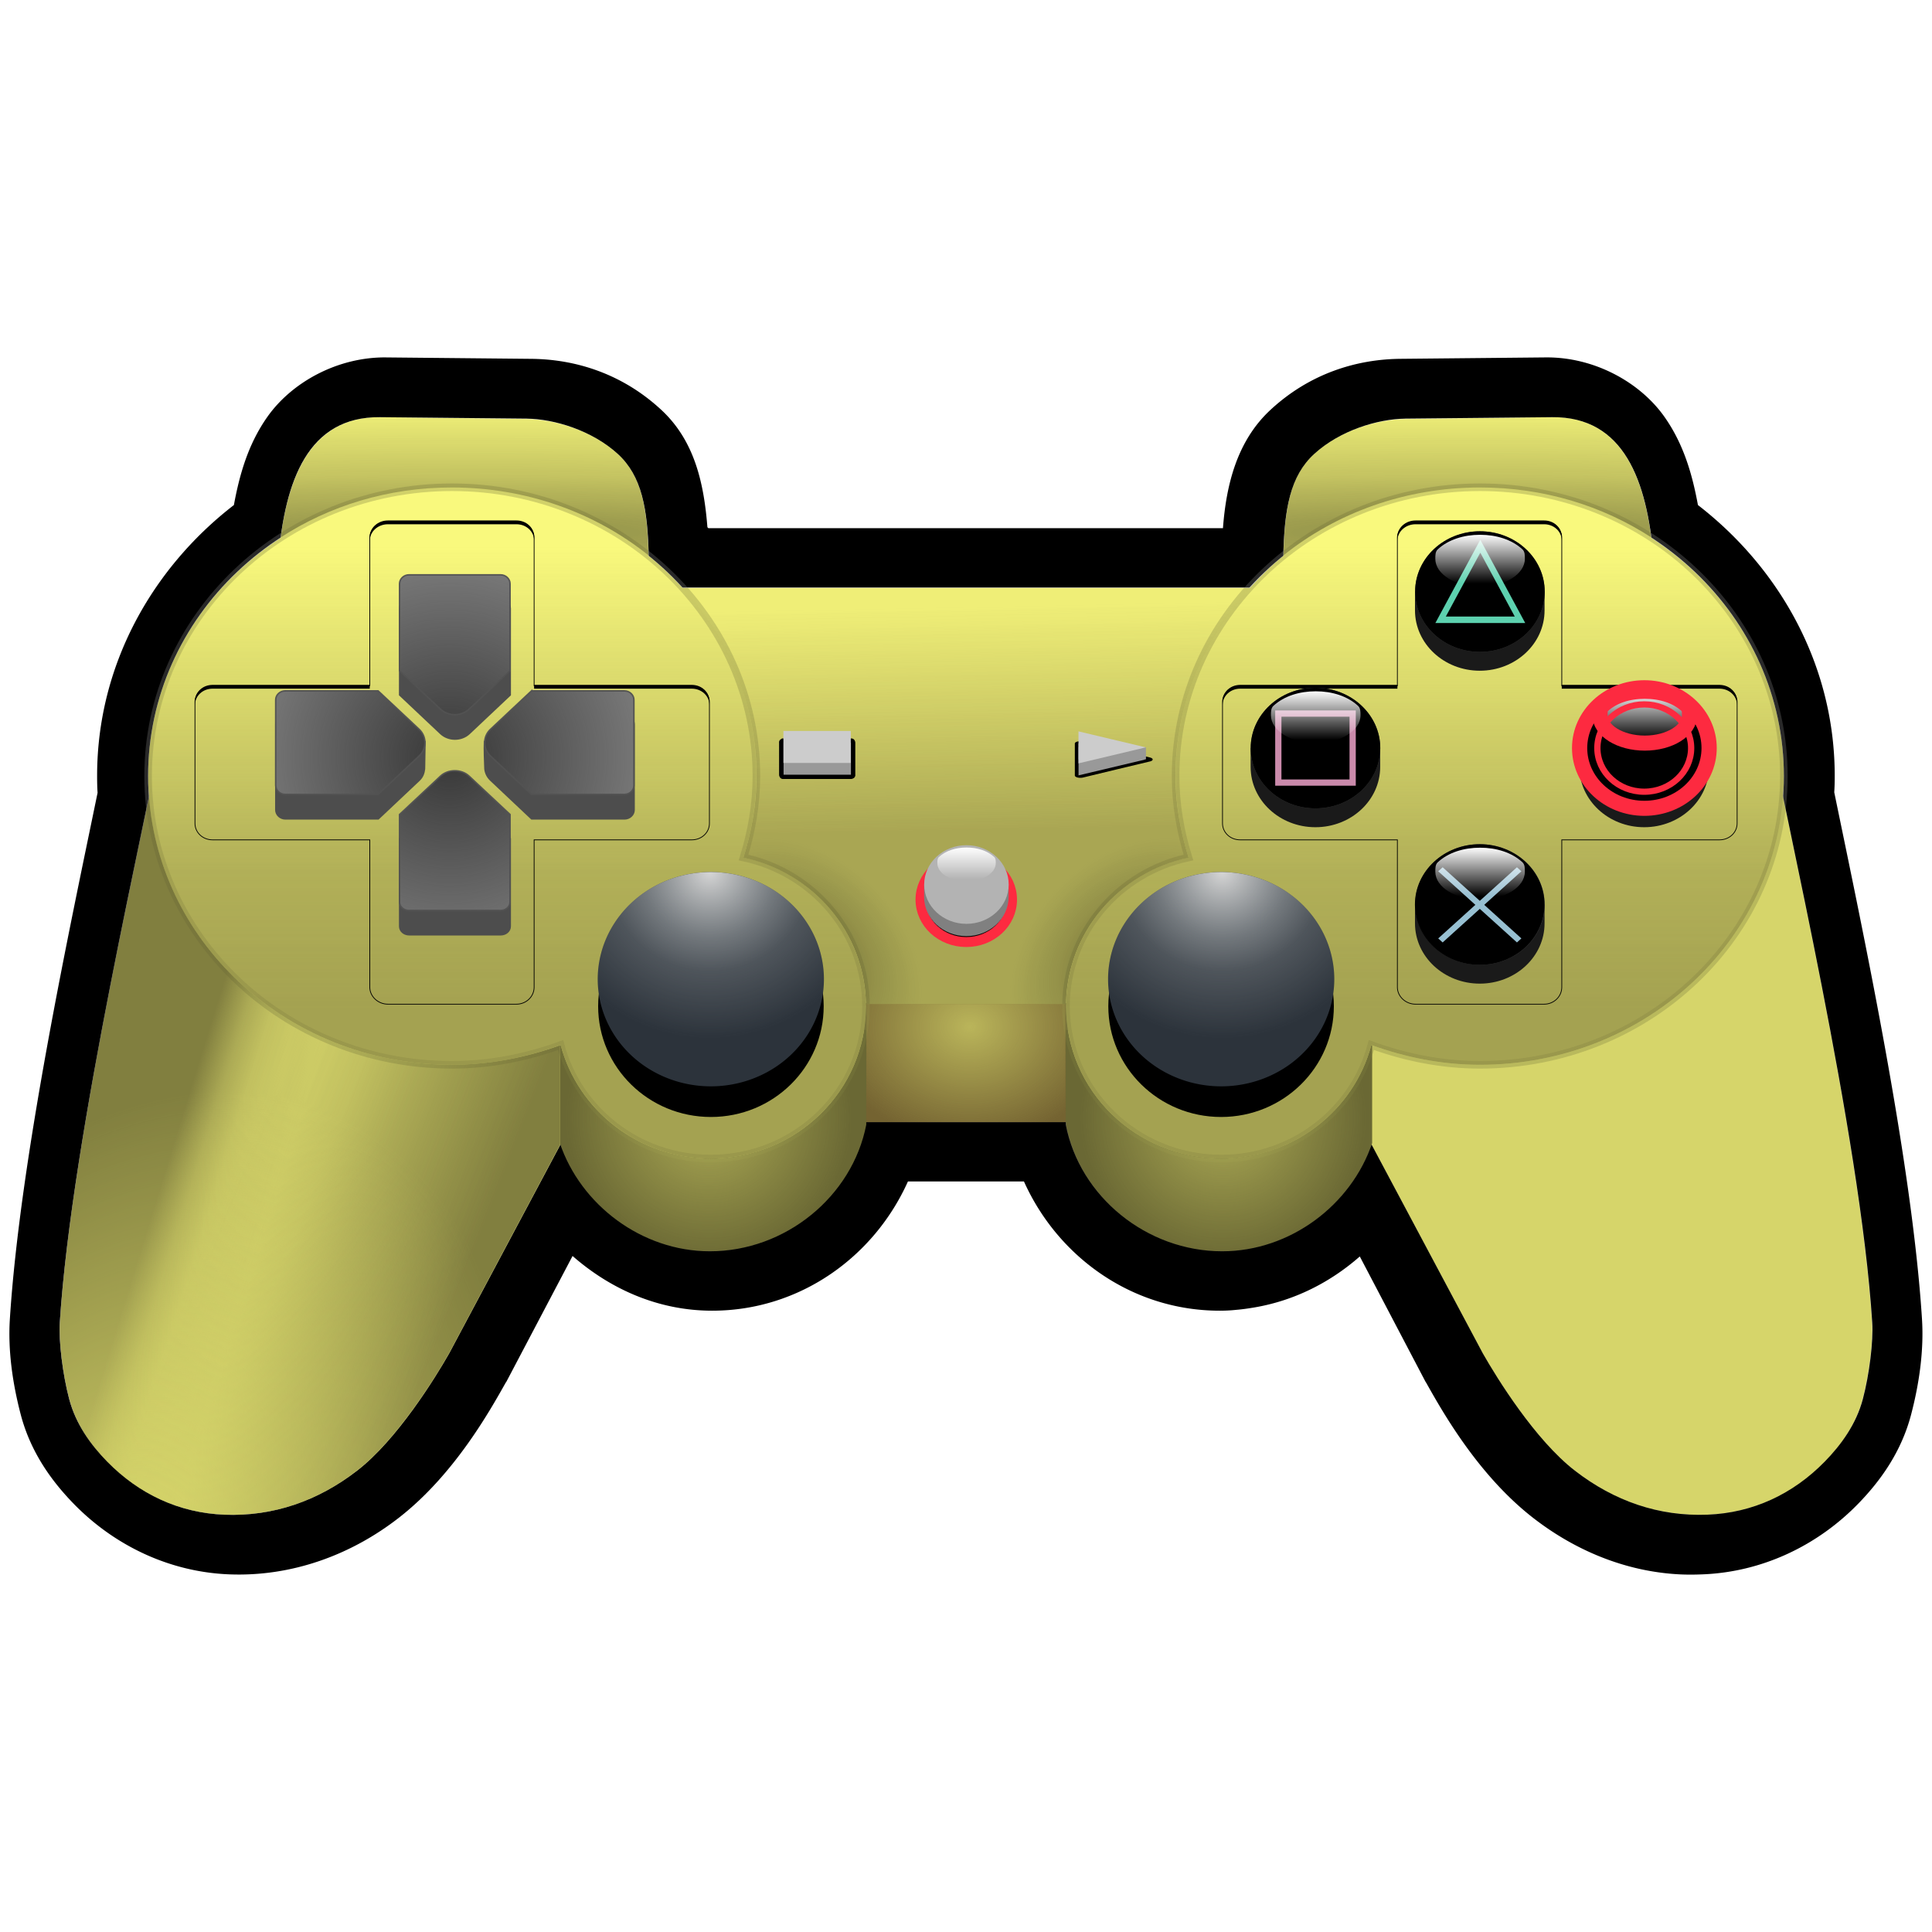 <?xml version="1.0" encoding="UTF-8" standalone="no"?>
<!-- Created with Inkscape (http://www.inkscape.org/) -->
<svg
    xmlns:inkscape="http://www.inkscape.org/namespaces/inkscape"
    xmlns:rdf="http://www.w3.org/1999/02/22-rdf-syntax-ns#"
    xmlns="http://www.w3.org/2000/svg"
    xmlns:sodipodi="http://sodipodi.sourceforge.net/DTD/sodipodi-0.dtd"
    xmlns:cc="http://creativecommons.org/ns#"
    xmlns:xlink="http://www.w3.org/1999/xlink"
    xmlns:dc="http://purl.org/dc/elements/1.1/"
    xmlns:svg="http://www.w3.org/2000/svg"
    xmlns:ns1="http://sozi.baierouge.fr"
    id="svg3055"
    sodipodi:docname="console-controller-color.svg"
    viewBox="0 0 128 128"
    version="1.1"
    enable-background="new"
    inkscape:version="0.48.3.1 r9886"
  >
  <defs
      id="defs3059"
    >
    <linearGradient
        id="linearGradient4128-0"
      >
      <stop
          id="stop4130-5"
          style="stop-color:#625f5e"
          offset="0"
      />
      <stop
          id="stop4136-0"
          style="stop-color:#625f5e;stop-opacity:.498"
          offset=".263"
      />
      <stop
          id="stop4138-3"
          style="stop-color:#625f5e;stop-opacity:.247"
          offset=".477"
      />
      <stop
          id="stop4132-52"
          style="stop-color:#625f5e;stop-opacity:0"
          offset="1"
      />
    </linearGradient
    >
    <linearGradient
        id="linearGradient4224-06"
      >
      <stop
          id="stop4226-94"
          style="stop-color:#625f5e"
          offset="0"
      />
      <stop
          id="stop4228-5"
          style="stop-color:#625f5e;stop-opacity:.498"
          offset=".473"
      />
      <stop
          id="stop4230-2"
          style="stop-color:#625f5e;stop-opacity:.247"
          offset=".68"
      />
      <stop
          id="stop4232-58"
          style="stop-color:#625f5e;stop-opacity:0"
          offset="1"
      />
    </linearGradient
    >
    <linearGradient
        id="linearGradient4282-6"
        inkscape:collect="always"
      >
      <stop
          id="stop4284-8"
          style="stop-color:#d8d7d6"
          offset="0"
      />
      <stop
          id="stop4286-9"
          style="stop-color:#d8d7d6;stop-opacity:0"
          offset="1"
      />
    </linearGradient
    >
    <radialGradient
        id="radialGradient6495"
        gradientUnits="userSpaceOnUse"
        cy="58.218"
        cx="63.446"
        gradientTransform="matrix(.725 0 0 .589 70.056 -49.161)"
        r="13"
        inkscape:collect="always"
      >
      <stop
          id="stop4754-57"
          style="stop-color:#d4d3d2"
          offset="0"
      />
      <stop
          id="stop4756-1"
          style="stop-color:#d4d3d2;stop-opacity:0"
          offset="1"
      />
    </radialGradient
    >
    <linearGradient
        id="linearGradient6497"
        y2="1.848"
        gradientUnits="userSpaceOnUse"
        x2="190.89"
        gradientTransform="matrix(1.01 0 0 .999 -77.496 -44.543)"
        y1="16.693"
        x1="191.18"
        inkscape:collect="always"
      >
      <stop
          id="stop4405-7-87"
          style="stop-color:#7e7a7a;stop-opacity:.846"
          offset="0"
      />
      <stop
          id="stop4401-2-8"
          style="stop-color:#7f7b7a;stop-opacity:0"
          offset="1"
      />
    </linearGradient
    >
    <radialGradient
        id="radialGradient6499"
        gradientUnits="userSpaceOnUse"
        cy="41.353"
        cx="97.676"
        gradientTransform="matrix(8.676 -0 -3.8579e-7 .732 -698.36 -77.899)"
        r="12.146"
        inkscape:collect="always"
      >
      <stop
          id="stop4363-9"
          style="stop-color:#666666"
          offset="0"
      />
      <stop
          id="stop4369-89"
          style="stop-color:#6d6a68;stop-opacity:.498"
          offset=".438"
      />
      <stop
          id="stop4365-4"
          style="stop-color:#666666;stop-opacity:0"
          offset="1"
      />
    </radialGradient
    >
    <radialGradient
        id="radialGradient6501"
        gradientUnits="userSpaceOnUse"
        cy="41.353"
        cx="97.676"
        gradientTransform="matrix(-8.676 -0 3.8579e-7 .732 929.94 -77.899)"
        r="12.146"
        inkscape:collect="always"
      >
      <stop
          id="stop4363-4-15"
          style="stop-color:#666666"
          offset="0"
      />
      <stop
          id="stop4369-8-98"
          style="stop-color:#6d6a68;stop-opacity:.498"
          offset=".438"
      />
      <stop
          id="stop4365-8-0"
          style="stop-color:#666666;stop-opacity:0"
          offset="1"
      />
    </radialGradient
    >
    <radialGradient
        id="radialGradient6503"
        gradientUnits="userSpaceOnUse"
        cy="53.624"
        cx="-111.8"
        gradientTransform="matrix(.527 -.515 .692 .692 126.64 -114.06)"
        r="9.354"
        inkscape:collect="always"
      >
      <stop
          id="stop7366-1"
          style="stop-color:#333333"
          offset="0"
      />
      <stop
          id="stop7368-8"
          style="stop-color:#4d4d4d;stop-opacity:0"
          offset="1"
      />
    </radialGradient
    >
    <radialGradient
        id="radialGradient6505"
        gradientUnits="userSpaceOnUse"
        cy="53.624"
        cx="-111.8"
        gradientTransform="matrix(-.527 -.515 -.692 .692 105 -114.06)"
        r="9.354"
        inkscape:collect="always"
      >
      <stop
          id="stop7366-9-7"
          style="stop-color:#333333"
          offset="0"
      />
      <stop
          id="stop7368-5-5"
          style="stop-color:#4d4d4d;stop-opacity:0"
          offset="1"
      />
    </radialGradient
    >
    <radialGradient
        id="radialGradient6507"
        gradientUnits="userSpaceOnUse"
        cy="70.141"
        cx="75.514"
        gradientTransform="matrix(0 .951 -.941 -1.1655e-7 198.83 -80.639)"
        r="10.055"
        inkscape:collect="always"
      >
      <stop
          id="stop4329-99"
          style="stop-color:#c5c3c2"
          offset="0"
      />
      <stop
          id="stop4331-29"
          style="stop-color:#c5c3c2;stop-opacity:0"
          offset="1"
      />
    </radialGradient
    >
    <linearGradient
        id="linearGradient6509"
        y2="29.68"
        gradientUnits="userSpaceOnUse"
        x2="-100.06"
        gradientTransform="matrix(1.01 0 0 .999 216.78 -76.338)"
        y1="60.387"
        x1="-100.06"
        inkscape:collect="always"
      >
      <stop
          id="stop7315-5"
          style="stop-color:#858281"
          offset="0"
      />
      <stop
          id="stop7321-11"
          style="stop-color:#858281;stop-opacity:.846"
          offset="0.3"
      />
      <stop
          id="stop7317-0"
          style="stop-color:#858281;stop-opacity:0"
          offset="1"
      />
    </linearGradient
    >
    <linearGradient
        id="linearGradient6511"
        y2="77.216"
        xlink:href="#linearGradient4128-0"
        gradientUnits="userSpaceOnUse"
        x2="109.49"
        gradientTransform="matrix(-1.01 0 0 .999 137.02 -209.63)"
        y1="75.032"
        x1="116.58"
        inkscape:collect="always"
    />
    <linearGradient
        id="linearGradient6513"
        y2="116.26"
        xlink:href="#linearGradient4224-06"
        gradientUnits="userSpaceOnUse"
        x2="85.186"
        gradientTransform="matrix(-1.01 0 0 .999 108.41 -246.73)"
        y1="122.27"
        x1="69.623"
        inkscape:collect="always"
    />
    <radialGradient
        id="radialGradient6515"
        xlink:href="#linearGradient4282-6"
        gradientUnits="userSpaceOnUse"
        cy="52.009"
        cx="-11.619"
        gradientTransform="matrix(-1.13 -.522 -.798 1.69 42.468 -195.94)"
        r="19.804"
        inkscape:collect="always"
    />
    <radialGradient
        id="radialGradient6517"
        gradientUnits="userSpaceOnUse"
        cy="70.141"
        cx="75.514"
        gradientTransform="matrix(0 .951 .941 -1.1655e-7 32.745 -80.639)"
        r="10.055"
        inkscape:collect="always"
      >
      <stop
          id="stop4329-5-0"
          style="stop-color:#c5c3c2"
          offset="0"
      />
      <stop
          id="stop4331-1-7"
          style="stop-color:#c5c3c2;stop-opacity:0"
          offset="1"
      />
    </radialGradient
    >
    <filter
        id="filter3922"
        inkscape:collect="always"
      >
      <feBlend
          id="feBlend3924"
          in2="BackgroundImage"
          mode="multiply"
          inkscape:collect="always"
      />
    </filter
    >
    <radialGradient
        id="radialGradient4181"
        gradientUnits="userSpaceOnUse"
        cy="81.441"
        cx="44.746"
        gradientTransform="matrix(-1.516 2.6155e-7 -0 -1.64 116.86 193.02)"
        r="8.784"
        inkscape:collect="always"
      >
      <stop
          id="stop4031-2"
          style="stop-color:#d6d6d6"
          offset="0"
      />
      <stop
          id="stop4043-37"
          style="stop-color:#b9bdbe;stop-opacity:.498"
          offset=".396"
      />
      <stop
          id="stop4045-96"
          style="stop-color:#b9bdbe;stop-opacity:.247"
          offset=".596"
      />
      <stop
          id="stop4033-68"
          style="stop-color:#b9bdbe;stop-opacity:0"
          offset="1"
      />
    </radialGradient
    >
    <linearGradient
        id="linearGradient4193"
        y2="2.346"
        gradientUnits="userSpaceOnUse"
        x2="-66.394"
        gradientTransform="translate(-29.866 8.444)"
        y1="-.911"
        x1="-66.394"
        inkscape:collect="always"
      >
      <stop
          id="stop8202-1-5-9"
          style="stop-color:#ffffff"
          offset="0"
      />
      <stop
          id="stop8204-9-9-3"
          style="stop-color:#ffffff;stop-opacity:0"
          offset="1"
      />
    </linearGradient
    >
    <linearGradient
        id="linearGradient4196"
        y2="2.346"
        gradientUnits="userSpaceOnUse"
        x2="-66.394"
        gradientTransform="matrix(.536 0 0 .53 99.637 57.166)"
        y1="-.911"
        x1="-66.394"
        inkscape:collect="always"
      >
      <stop
          id="stop8202-1-5-9-6"
          style="stop-color:#ffffff"
          offset="0"
      />
      <stop
          id="stop8204-9-9-3-7"
          style="stop-color:#ffffff;stop-opacity:0"
          offset="1"
      />
    </linearGradient
    >
    <linearGradient
        id="linearGradient4223"
        y2="2.346"
        gradientUnits="userSpaceOnUse"
        x2="-66.394"
        gradientTransform="matrix(1.01 0 0 .999 165.18 57.046)"
        y1="-.911"
        x1="-66.394"
        inkscape:collect="always"
      >
      <stop
          id="stop8202-1-8-7"
          style="stop-color:#ffffff"
          offset="0"
      />
      <stop
          id="stop8204-9-7-9"
          style="stop-color:#ffffff;stop-opacity:0"
          offset="1"
      />
    </linearGradient
    >
    <linearGradient
        id="linearGradient4231"
        y2="2.346"
        gradientUnits="userSpaceOnUse"
        x2="-66.394"
        gradientTransform="matrix(1.01 0 0 .999 154.29 46.683)"
        y1="-.911"
        x1="-66.394"
        inkscape:collect="always"
      >
      <stop
          id="stop8202-1-1"
          style="stop-color:#ffffff"
          offset="0"
      />
      <stop
          id="stop8204-9-0"
          style="stop-color:#ffffff;stop-opacity:0"
          offset="1"
      />
    </linearGradient
    >
    <linearGradient
        id="linearGradient4236"
        y2="2.346"
        gradientUnits="userSpaceOnUse"
        x2="-66.394"
        gradientTransform="matrix(1.01 0 0 .999 165.18 36.315)"
        y1="-.911"
        x1="-66.394"
        inkscape:collect="always"
      >
      <stop
          id="stop8202-3"
          style="stop-color:#ffffff"
          offset="0"
      />
      <stop
          id="stop8204-7"
          style="stop-color:#ffffff;stop-opacity:0"
          offset="1"
      />
    </linearGradient
    >
    <radialGradient
        id="radialGradient4247"
        gradientUnits="userSpaceOnUse"
        cy="43.666"
        cx="-133.8"
        gradientTransform="matrix(1.221 0 0 1.205 193.16 -2.48)"
        r="11.75"
        inkscape:collect="always"
      >
      <stop
          id="stop8088-6"
          style="stop-color:#333333"
          offset="0"
      />
      <stop
          id="stop8090-9"
          style="stop-color:#333333;stop-opacity:0"
          offset="1"
      />
    </radialGradient
    >
  </defs
  >
  <sodipodi:namedview
      id="namedview3057"
      bordercolor="#666666"
      inkscape:pageshadow="2"
      guidetolerance="10"
      pagecolor="#ffffff"
      gridtolerance="10"
      inkscape:window-maximized="1"
      inkscape:zoom="5.6568543"
      objecttolerance="10"
      borderopacity="1"
      inkscape:current-layer="layer2"
      inkscape:cx="67.969774"
      inkscape:cy="74.621661"
      inkscape:window-y="0"
      inkscape:window-x="0"
      inkscape:window-width="1600"
      showgrid="false"
      inkscape:pageopacity="0"
      inkscape:window-height="847"
  />
  <g
      id="layer4"
      inkscape:label="shadow"
      inkscape:groupmode="layer"
    >
    <path
        id="path6256-3"
        style="fill:#000000"
        sodipodi:type="inkscape:offset"
        d="m-138.41 17.188c-3.228-0.032-6.259 1.646-7.875 3.938-1.279 1.814-1.845 3.823-2.219 5.844-5.45 4.211-9.062 10.648-9.062 17.938 0 0.443 0.008 0.779 0.031 1.125-1.848 8.97-5.141 24.274-5.812 34.875-0.129 2.031 0.165 4.195 0.719 6.312 0.668 2.553 2.102 4.461 3.469 5.875 2.709 2.803 6.377 4.562 10.344 4.719 4.133 0.163 8.075-1.272 11.281-3.781 3.635-2.844 5.979-7.037 7.031-8.906a3.908 3.908 0 0 0 0.062 -0.094l4.375-8.312c2.513 2.199 5.687 3.625 9.25 3.625 5.753 0 10.703-3.517 12.969-8.562h2.781 2.125 2.781c2.266 5.046 7.215 8.562 12.969 8.562 0.642 0 1.038-0.052 1.156-0.062 0.261-0.022 0.637-0.067 1.156-0.156 2.664-0.456 5.026-1.671 6.969-3.375l4.344 8.281a3.908 3.908 0 0 0 0.059 0.093c1.052 1.869 3.397 6.062 7.031 8.906 2.8 2.191 6.163 3.599 9.75 3.781 0.552 0.028 1.056 0.019 1.531 0 3.967-0.157 7.635-1.916 10.344-4.719 1.367-1.414 2.801-3.322 3.469-5.875 0.554-2.118 0.847-4.281 0.719-6.312-0.673-10.612-3.966-25.94-5.813-34.906 0.022-0.339 0.031-0.663 0.031-1.094 0-7.289-3.613-13.727-9.062-17.938-0.374-2.021-0.94-4.03-2.219-5.844-1.616-2.292-4.647-3.97-7.875-3.938l-9.625 0.094c-2.879 0.029-5.977 0.953-8.594 3.375-2.233 2.066-2.94 4.983-3.156 7.844h-15.969-2.125-16c-0.021-0.02-0.041-0.042-0.062-0.062-0.231-2.896-0.838-5.723-3.062-7.781-2.616-2.422-5.715-3.346-8.594-3.375l-9.625-0.094z"
        inkscape:original="M -138.4375 21.09375 C -142.74124 21.0506 -144.35551 24.589864 -144.9375 29.0625 C -150.21138 32.507466 -153.65625 38.322682 -153.65625 44.90625 C -153.65625 45.354074 -153.62525 45.778608 -153.59375 46.21875 C -153.593 46.22918 -153.59451 46.23957 -153.59375 46.25 C -155.42817 55.178753 -158.79246 70.977093 -159.4375 81.15625 C -159.5154 82.38643 -159.27343 84.57654 -158.84375 86.21875 C -158.40927 87.87932 -157.41883 89.26287 -156.34375 90.375 C -154.24746 92.54353 -151.62348 93.78893 -148.65625 93.90625 C -145.46387 94.03247 -142.524 92.99284 -139.9375 90.96875 C -137.33274 88.93038 -134.83298 84.86563 -133.90625 83.21875 L -126.625 69.375 C -125.22412 73.403817 -121.24541 76.4375 -116.8125 76.4375 C -111.86189 76.4375 -107.44753 72.794939 -106.53125 68.03125 L -106.53125 67.875 L -101.0625 67.875 L -98.9375 67.875 L -93.46875 67.875 L -93.46875 68.03125 C -92.552474 72.794939 -88.1381 76.4375 -83.1875 76.4375 C -82.907704 76.4375 -82.65056 76.39861 -82.375 76.375 C -82.09944 76.35139 -81.801517 76.32746 -81.53125 76.28125 C -78.828574 75.819191 -76.435912 74.254751 -74.84375 72.09375 C -74.684534 71.87765 -74.517299 71.664985 -74.375 71.4375 C -73.970396 70.79068 -73.626413 70.098037 -73.375 69.375 L -66.09375 83.21875 C -65.167014 84.865625 -62.66726 88.930378 -60.0625 90.96875 C -57.799312 92.739825 -55.265448 93.767295 -52.53125 93.90625 C -52.14065 93.9261 -51.742798 93.92203 -51.34375 93.90625 C -48.37652 93.78893 -45.75254 92.54353 -43.65625 90.375 C -42.58117 89.26287 -41.59073 87.87932 -41.15625 86.21875 C -40.72657 84.57654 -40.48455 82.38643 -40.5625 81.15625 C -41.208261 70.96564 -44.573308 55.141766 -46.40625 46.21875 C -46.37472 45.778608 -46.34375 45.354074 -46.34375 44.90625 C -46.34375 38.322682 -49.788616 32.507466 -55.0625 29.0625 C -55.644486 24.589864 -57.258759 21.050596 -61.5625 21.09375 L -71.1875 21.1875 C -72.994357 21.20562 -75.473961 21.974191 -77.15625 23.53125 C -78.526547 24.799542 -79.019123 26.599481 -79.15625 29.25 C -79.17378 29.588816 -79.18025 29.945792 -79.1875 30.3125 C -79.971315 30.9517 -80.702481 31.659532 -81.375 32.40625 L -98.9375 32.40625 L -101.0625 32.40625 L -118.625 32.40625 C -119.29752 31.659532 -120.02869 30.9517 -120.8125 30.3125 C -120.8764 27.077075 -121.29829 24.961667 -122.84375 23.53125 C -124.52604 21.974191 -127.00564 21.205617 -128.8125 21.1875 L -138.4375 21.09375 z "
        transform="translate(164 6.491)"
        inkscape:radius="3.9072204"
    />
  </g
  >
  <rect
      id="rect8212"
      style="fill-opacity:0"
      height="19.5"
      width="28.625"
      y="-18.125"
      x="-57.25"
  />
  <g
      id="layer3"
      inkscape:label="body"
      inkscape:groupmode="layer"
    >
    <g
        id="g6525-5"
        transform="translate(-16.433 91.74)"
      >
      <path
          id="path3877-3-9-7"
          d="m27.31-43.996c0.975 0.578 32.767 15.869 32.767 15.869l-13.886 26.061c-0.936 1.645-3.461 5.724-6.092 7.76-2.612 2.022-5.568 3.043-8.792 2.917-2.997-0.117-5.653-1.355-7.77-3.521-1.086-1.111-2.082-2.482-2.52-4.14-0.434-1.64-0.701-3.838-0.622-5.067 0.801-12.504 5.817-33.693 6.915-39.879z"
          sodipodi:nodetypes="cccsssssc"
          style="fill:#d6d5d4"
          inkscape:connector-curvature="0"
      />
      <path
          id="path3877-2-9"
          d="m133.56-43.996c-0.975 0.578-32.767 15.869-32.767 15.869l13.886 26.061c0.936 1.645 3.461 5.724 6.092 7.76 2.612 2.022 5.568 3.043 8.792 2.917 2.997-0.117 5.653-1.355 7.77-3.521 1.086-1.111 2.082-2.482 2.52-4.14 0.434-1.64 0.701-3.838 0.622-5.067-0.801-12.504-5.817-33.693-6.915-39.879z"
          sodipodi:nodetypes="cccsssssc"
          style="fill:#d6d5d4"
          inkscape:connector-curvature="0"
      />
      <path
          id="rect3880-1-1"
          style="fill:#efeeee"
          inkscape:connector-curvature="0"
          d="m40.008-52.815v29.307h39.354 2.146 39.354v-29.307h-39.354-2.146-39.354z"
      />
      <path
          id="rect3893-2-7"
          d="m109.54-64.005 9.722-0.096c4.774-0.047 6.288 4.219 6.723 9.3-18.999 0-13.424 0.048-24.532 0.048 0.056-3.304 0.471-5.466 2.053-6.913 1.699-1.555 4.21-2.32 6.035-2.338z"
          sodipodi:nodetypes="ssccss"
          style="fill:#f8f8f8"
          inkscape:connector-curvature="0"
      />
      <path
          id="rect3893-0-4-4"
          d="m51.328-64.005-9.722-0.096c-4.774-0.047-6.288 4.219-6.723 9.3 18.999 0 13.424 0.048 24.532 0.048-0.056-3.304-0.471-5.466-2.053-6.913-1.699-1.555-4.21-2.32-6.035-2.338z"
          sodipodi:nodetypes="ssccss"
          style="fill:#f8f8f8"
          inkscape:connector-curvature="0"
      />
      <path
          id="rect3963-8-3"
          style="fill:#746362"
          inkscape:connector-curvature="0"
          d="m67.306-25.225v7.834h12.055 2.146 12.055v-7.834h-12.055-2.146-12.055z"
      />
      <path
          id="path3065-7-8-8-9"
          d="m87.032-25.27c0.005 1.402 0.01 6.523 0.01 8.05 0.925 4.758 5.36 8.381 10.36 8.381 4.521 0 8.563-3.084 9.939-7.167v-9.33c-8.585 0.004-16.723 0.066-20.309 0.065z"
          sodipodi:nodetypes="ccsccc"
          style="fill:#6a6867"
          inkscape:connector-curvature="0"
      />
      <path
          id="path3065-7-8-7-1-6"
          d="m73.834-25.27c-0.005 1.402-0.01 6.523-0.01 8.05-0.925 4.758-5.36 8.381-10.36 8.381-4.521 0-8.563-3.084-9.939-7.167v-9.33c8.585 0.004 16.723 0.066 20.309 0.065z"
          sodipodi:nodetypes="ccsccc"
          style="fill:#6a6867"
          inkscape:connector-curvature="0"
      />
      <path
          id="path3065-4-7-5"
          style="stroke-opacity:.328;stroke:#7d7d7d;stroke-width:.502;fill:#f9f9f9"
          inkscape:connector-curvature="0"
          d="m46.381-59.458c-11.127 0-20.135 8.573-20.135 19.132s9.008 19.132 20.135 19.132c2.536 0 4.96-0.499 7.195-1.311 1.156 4.332 5.167 7.522 9.941 7.522 5.678 0 10.288-4.506 10.288-10.081 0-4.843-3.475-8.884-8.111-9.863 0.533-1.717 0.852-3.519 0.852-5.399 0-10.559-9.039-19.132-20.166-19.132zm68.104 0c-11.127 0-20.166 8.573-20.166 19.132 0 1.88 0.319 3.683 0.852 5.399-4.635 0.978-8.111 5.019-8.111 9.863 0 5.574 4.611 10.081 10.288 10.081 4.774 0 8.785-3.19 9.941-7.522 2.235 0.812 4.66 1.311 7.195 1.311 11.127 0 20.135-8.573 20.135-19.132s-9.008-19.132-20.135-19.132z"
      />
    </g
    >
  </g
  >
  <g
      id="layer1"
      style="opacity:.729"
      inkscape:label="Shading"
      inkscape:groupmode="layer"
    >
    <g
        id="g6476"
        transform="translate(-51.789 82.901)"
      >
      <path
          id="rect3963-1-8"
          d="m109.19-16.386c-0.005 1.398-0 6.219 0 7.844h5.531 2.125 5.531c0-1.624 0.005-6.446 0-7.844h-5.531-2.125-5.531zm-0.719 3.75c-0.096 0.244-0.198 0.485-0.312 0.719 0.113-0.235 0.218-0.474 0.312-0.719zm-0.312 0.719c-0.159 0.326-0.339 0.632-0.531 0.938 0.19-0.305 0.374-0.612 0.531-0.938zm-0.531 0.938c-0.192 0.306-0.401 0.623-0.625 0.906 0.231-0.292 0.428-0.59 0.625-0.906zm-0.625 0.906c-0.224 0.283-0.467 0.554-0.719 0.812 0.256-0.261 0.493-0.526 0.719-0.812zm-0.719 0.812c-0.252 0.258-0.503 0.488-0.781 0.719 0.269-0.224 0.537-0.469 0.781-0.719z"
          style="fill:url(#radialGradient6495)"
          inkscape:connector-curvature="0"
      />
      <path
          id="rect3880-9-7"
          style="fill:url(#linearGradient6497)"
          inkscape:connector-curvature="0"
          d="m96.976-43.979c3.056 3.354 4.938 7.723 4.938 12.5 0 1.88-0.342 3.69-0.875 5.406 4.635 0.978 8.125 5 8.125 9.844 0 0.534-0.075 1.051-0.156 1.562h0.188c0-0.565-0.001-1.413 0-1.719h5.531 2.125 5.531c0.001 0.306-0 1.153 0 1.719h0.188c-0.082-0.511-0.156-1.028-0.156-1.562 0-4.843 3.49-8.866 8.125-9.844-0.533-1.717-0.875-3.526-0.875-5.406 0-4.777 1.881-9.146 4.938-12.5h-17.75-2.125-17.75z"
      />
      <path
          id="rect3893-5-4"
          style="fill:url(#radialGradient6499)"
          inkscape:connector-curvature="0"
          d="m154.6-55.262-9.719 0.094c-1.825 0.018-4.332 0.789-6.031 2.344-1.55 1.419-1.962 3.524-2.031 6.719 3.514-2.821 8.074-4.5 13.031-4.5 4.214 0 8.112 1.211 11.344 3.312-0.588-4.467-2.248-8.012-6.594-7.969z"
      />
      <path
          id="rect3893-5-2-5"
          style="fill:url(#radialGradient6501)"
          inkscape:connector-curvature="0"
          d="m76.976-55.262c-4.346-0.043-6.006 3.502-6.594 7.969 3.232-2.101 7.13-3.312 11.344-3.312 4.957 0 9.518 1.679 13.031 4.5-0.069-3.195-0.481-5.3-2.031-6.719-1.699-1.555-4.207-2.326-6.031-2.344l-9.719-0.094z"
      />
      <path
          id="rect7331-8"
          style="fill:url(#radialGradient6503)"
          inkscape:connector-curvature="0"
          d="m101.69-34.043c0.119 0.839 0.219 1.693 0.219 2.562 0 1.88-0.342 3.69-0.875 5.406 4.585 0.968 8.051 4.914 8.125 9.688h5.312v-17.656h-12.781z"
      />
      <path
          id="rect7331-3-2"
          style="fill:url(#radialGradient6505)"
          inkscape:connector-curvature="0"
          d="m117.16-34.043v17.656h5.25c0.074-4.774 3.54-8.72 8.125-9.688-0.533-1.717-0.875-3.526-0.875-5.406 0-0.87 0.1-1.724 0.219-2.562h-12.719z"
      />
      <path
          id="path3065-7-8-5-1"
          d="m122.38-16.418c0.005 1.402 0 6.504 0 8.031 0.925 4.758 5.375 8.375 10.375 8.375 4.521 0 8.561-3.073 9.938-7.156v-6.469c-0.021-0.008-0.041-0.023-0.062-0.031-1.156 4.332-5.163 7.531-9.938 7.531-5.678 0-10.281-4.519-10.281-10.094 0-0.063-0.001-0.125 0-0.188h-0.031z"
          style="fill:url(#radialGradient6507)"
          inkscape:connector-curvature="0"
      />
      <path
          id="path3065-4-2-7"
          style="fill:url(#linearGradient6509)"
          inkscape:connector-curvature="0"
          d="m81.737-50.62c-11.127 0-20.135 8.573-20.135 19.132s9.008 19.132 20.135 19.132c2.536 0 4.96-0.499 7.195-1.311 1.156 4.332 5.167 7.522 9.941 7.522 5.678 0 10.288-4.506 10.288-10.081 0-4.843-3.475-8.884-8.111-9.863 0.533-1.717 0.852-3.519 0.852-5.399 0-10.559-9.039-19.132-20.166-19.132zm68.104 0c-11.127 0-20.166 8.573-20.166 19.132 0 1.88 0.319 3.683 0.852 5.399-4.635 0.978-8.111 5.019-8.111 9.863 0 5.574 4.611 10.081 10.288 10.081 4.774 0 8.785-3.19 9.941-7.522 2.235 0.812 4.66 1.311 7.195 1.311 11.127 0 20.135-8.573 20.135-19.132s-9.008-19.132-20.135-19.132z"
      />
      <g
          id="g6050"
          transform="translate(44.363 126.39)"
        >
        <path
            id="path5968"
            style="fill:url(#linearGradient6511)"
            inkscape:connector-curvature="0"
            d="m17.293-156.56c-1.851 8.912-5.254 24.697-5.906 34.875-0.079 1.229 0.191 3.454 0.625 5.094 0.439 1.659 1.414 3.014 2.5 4.125 2.117 2.166 4.785 3.414 7.781 3.531 3.224 0.126 6.169-0.916 8.781-2.938 2.631-2.036 5.158-6.105 6.094-7.75l7.375-13.844c-0.011-0.031-0.021-0.062-0.031-0.094v-6.469c-2.218 0.798-4.645 1.281-7.156 1.281-10.655 0-19.344-7.873-20.062-17.812z"
        />
        <path
            id="path5970"
            style="fill:url(#linearGradient6513)"
            inkscape:connector-curvature="0"
            d="m17.293-156.56c-1.851 8.912-5.254 24.697-5.906 34.875-0.079 1.229 0.191 3.454 0.625 5.094 0.439 1.659 1.414 3.014 2.5 4.125 2.117 2.166 4.785 3.414 7.781 3.531 3.224 0.126 6.169-0.916 8.781-2.938 2.631-2.036 5.158-6.105 6.094-7.75l7.375-13.844c-0.011-0.031-0.021-0.062-0.031-0.094v-6.469c-2.218 0.798-4.645 1.281-7.156 1.281-10.655 0-19.344-7.873-20.062-17.812z"
        />
        <path
            id="path5972"
            style="fill:url(#radialGradient6515)"
            inkscape:connector-curvature="0"
            d="m17.293-156.56c-1.851 8.912-5.254 24.697-5.906 34.875-0.079 1.229 0.191 3.454 0.625 5.094 0.439 1.659 1.414 3.014 2.5 4.125 2.117 2.166 4.785 3.414 7.781 3.531 3.224 0.126 6.169-0.916 8.781-2.938 2.631-2.036 5.158-6.105 6.094-7.75l7.375-13.844c-0.011-0.031-0.021-0.062-0.031-0.094v-6.469c-2.218 0.798-4.645 1.281-7.156 1.281-10.655 0-19.344-7.873-20.062-17.812z"
        />
      </g
      >
      <path
          id="path3065-7-8-5-7-1"
          d="m109.16-16.418c0.001 0.062 0 0.125 0 0.188 0 5.574-4.604 10.094-10.281 10.094-4.774 0-8.781-3.2-9.938-7.531-0.021 0.008-0.041 0.024-0.062 0.031v6.469c1.377 4.083 5.417 7.156 9.938 7.156 5 0 9.45-3.617 10.375-8.375 0-1.527-0.005-6.629 0-8.031h-0.031z"
          style="fill:url(#radialGradient6517)"
          inkscape:connector-curvature="0"
      />
      <g
          id="g6055"
          transform="matrix(-1 0 0 1 187.21 126.39)"
        >
        <path
            id="path6057"
            d="m17.293-156.56c-1.851 8.912-5.254 24.697-5.906 34.875-0.079 1.229 0.191 3.454 0.625 5.094 0.439 1.659 1.414 3.014 2.5 4.125 2.117 2.166 4.785 3.414 7.781 3.531 3.224 0.126 6.169-0.916 8.781-2.938 2.631-2.036 5.158-6.105 6.094-7.75l7.375-13.844c-0.011-0.031-0.021-0.062-0.031-0.094v-6.469c-2.218 0.798-4.645 1.281-7.156 1.281-10.655 0-19.344-7.873-20.062-17.812z"
            style="fill:url(#linearGradient6511)"
            inkscape:connector-curvature="0"
        />
        <path
            id="path6059"
            d="m17.293-156.56c-1.851 8.912-5.254 24.697-5.906 34.875-0.079 1.229 0.191 3.454 0.625 5.094 0.439 1.659 1.414 3.014 2.5 4.125 2.117 2.166 4.785 3.414 7.781 3.531 3.224 0.126 6.169-0.916 8.781-2.938 2.631-2.036 5.158-6.105 6.094-7.75l7.375-13.844c-0.011-0.031-0.021-0.062-0.031-0.094v-6.469c-2.218 0.798-4.645 1.281-7.156 1.281-10.655 0-19.344-7.873-20.062-17.812z"
            style="fill:url(#linearGradient6513)"
            inkscape:connector-curvature="0"
        />
        <path
            id="path6061"
            d="m17.293-156.56c-1.851 8.912-5.254 24.697-5.906 34.875-0.079 1.229 0.191 3.454 0.625 5.094 0.439 1.659 1.414 3.014 2.5 4.125 2.117 2.166 4.785 3.414 7.781 3.531 3.224 0.126 6.169-0.916 8.781-2.938 2.631-2.036 5.158-6.105 6.094-7.75l7.375-13.844c-0.011-0.031-0.021-0.062-0.031-0.094v-6.469c-2.218 0.798-4.645 1.281-7.156 1.281-10.655 0-19.344-7.873-20.062-17.812z"
            style="fill:url(#radialGradient6515)"
            inkscape:connector-curvature="0"
        />
      </g
      >
    </g
    >
  </g
  >
  <g
      id="layer5"
      style="filter:url(#filter3922)"
      inkscape:label="color"
      inkscape:groupmode="layer"
    >
    <path
        id="path3877-3-9-7-4"
        style="fill:#ffff80"
        inkscape:connector-curvature="0"
        d="m25.188 27.636c-4.349-0.043-6.007 3.529-6.594 8-5.302 3.447-8.781 9.221-8.781 15.781 0 0.468 0.028 0.946 0.062 1.406-1.855 8.927-5.256 24.664-5.906 34.812-0.079 1.229 0.191 3.422 0.625 5.062 0.439 1.659 1.414 3.046 2.5 4.156 2.117 2.166 4.785 3.383 7.781 3.5 3.224 0.126 6.169-0.885 8.781-2.906 2.631-2.036 5.158-6.105 6.094-7.75l7.375-13.844c1.407 4.036 5.42 7.062 9.906 7.062 5 0 9.45-3.617 10.375-8.375 0-0.036-0-0.148 0-0.188h5.531 2.125 5.562c0 0.039 0 0.152 0 0.188 0.925 4.758 5.344 8.375 10.344 8.375 4.486 0 8.499-3.026 9.906-7.062l7.374 13.844c0.936 1.645 3.463 5.714 6.094 7.75 2.612 2.022 5.557 3.032 8.781 2.906 2.997-0.117 5.664-1.334 7.781-3.5 1.086-1.111 2.061-2.498 2.5-4.156 0.434-1.64 0.704-3.834 0.625-5.062-0.652-10.172-4.054-25.96-5.906-34.875 0.032-0.44 0.062-0.896 0.062-1.344 0-6.561-3.479-12.334-8.781-15.781-0.587-4.471-2.213-8.043-6.562-8l-9.75 0.125c-1.825 0.018-4.332 0.757-6.031 2.312-1.55 1.419-1.962 3.555-2.031 6.75-0.806 0.648-1.528 1.366-2.219 2.125h-17.75-2.125-17.719c-0.694-0.764-1.438-1.473-2.25-2.125-0.069-3.195-0.481-5.331-2.031-6.75-1.699-1.555-4.207-2.294-6.031-2.312l-9.719-0.125z"
    />
  </g
  >
  <g
      id="layer2"
      inkscape:label="buttons"
      inkscape:groupmode="layer"
    >
    <path
        id="path3065-7-9-3"
        style="fill:#000000"
        inkscape:connector-curvature="0"
        d="m88.371 66.668c0 4.051-3.345 7.335-7.471 7.335s-7.471-3.284-7.471-7.335 3.345-7.335 7.471-7.335 7.471 3.284 7.471 7.335z"
    />
    <path
        id="path3065-7-6-0"
        sodipodi:rx="8.7843142"
        sodipodi:ry="9.2669687"
        style="fill:#2c333b"
        sodipodi:type="arc"
        d="m57.725 68.73a8.784 9.267 0 1 1 -17.569 0 8.784 9.267 0 1 1 17.569 0z"
        transform="matrix(.853 0 0 .766 39.16 12.227)"
        sodipodi:cy="68.730019"
        sodipodi:cx="48.941177"
    />
    <path
        id="path3065-7-6-8-9"
        sodipodi:rx="8.7843142"
        sodipodi:ry="9.2669687"
        style="fill:url(#radialGradient4181)"
        sodipodi:type="arc"
        d="m57.725 68.73a8.784 9.267 0 1 1 -17.569 0 8.784 9.267 0 1 1 17.569 0z"
        transform="matrix(.853 0 0 .766 39.16 12.227)"
        sodipodi:cy="68.730019"
        sodipodi:cx="48.941177"
    />
    <path
        id="path3065-7-9-0-1"
        style="fill:#000000"
        inkscape:connector-curvature="0"
        d="m39.629 66.668c0 4.051 3.345 7.335 7.471 7.335s7.471-3.284 7.471-7.335-3.345-7.335-7.471-7.335-7.471 3.284-7.471 7.335z"
    />
    <path
        id="path3065-7-6-7-5"
        sodipodi:rx="8.7843142"
        sodipodi:ry="9.2669687"
        style="fill:#2c333b"
        sodipodi:type="arc"
        d="m57.725 68.73a8.784 9.267 0 1 1 -17.569 0 8.784 9.267 0 1 1 17.569 0z"
        transform="matrix(-.853 0 0 .766 88.84 12.227)"
        sodipodi:cy="68.730019"
        sodipodi:cx="48.941177"
    />
    <path
        id="path3065-7-6-8-5-0"
        sodipodi:rx="8.7843142"
        sodipodi:ry="9.2669687"
        style="fill:url(#radialGradient4181)"
        sodipodi:type="arc"
        d="m57.725 68.73a8.784 9.267 0 1 1 -17.569 0 8.784 9.267 0 1 1 17.569 0z"
        transform="matrix(-.853 0 0 .766 88.84 12.227)"
        sodipodi:cy="68.730019"
        sodipodi:cx="48.941177"
    />
    <path
        id="rect6258-8"
        style="stroke:#000000;stroke-width:.05;fill:none"
        inkscape:connector-curvature="0"
        d="m25.698 34.546c-0.653 0-1.199 0.482-1.199 1.095v9.793h-10.414c-0.653 0-1.168 0.482-1.168 1.095v8.018c0 0.612 0.514 1.095 1.168 1.095h10.414v9.763c0 0.612 0.546 1.124 1.199 1.124h8.521c0.653 0 1.168-0.512 1.168-1.124v-9.763h10.446c0.653 0 1.168-0.482 1.168-1.095v-8.018c0-0.612-0.514-1.095-1.168-1.095h-10.446v-9.793c0-0.612-0.514-1.095-1.168-1.095h-8.521z"
    />
    <path
        id="rect6258-1-9"
        style="stroke:#000000;stroke-width:.05;fill:none"
        inkscape:connector-curvature="0"
        d="m93.78 34.546c-0.653 0-1.2 0.482-1.2 1.095v9.793h-10.418c-0.653 0-1.168 0.482-1.168 1.095v8.018c0 0.612 0.515 1.095 1.168 1.095h10.418v9.763c0 0.612 0.546 1.124 1.2 1.124h8.524c0.653 0 1.168-0.512 1.168-1.124v-9.763h10.449c0.653 0 1.168-0.482 1.168-1.095v-8.018c0-0.612-0.515-1.095-1.168-1.095h-10.449v-9.793c0-0.612-0.515-1.095-1.168-1.095h-8.524z"
    />
    <path
        id="rect6258-9-2"
        style="fill:#000000"
        inkscape:connector-curvature="0"
        d="m25.698 34.483c-0.653 0-1.199 0.48-1.199 1.092v0.25c0-0.612 0.546-1.092 1.199-1.092h8.521c0.653 0 1.168 0.48 1.168 1.092v-0.25c0-0.612-0.514-1.092-1.168-1.092h-8.521zm-11.614 10.893c-0.653 0-1.168 0.48-1.168 1.092v0.25c0-0.612 0.514-1.092 1.168-1.092h10.414v-0.25h-10.414zm21.302 0v0.25h10.446c0.653 0 1.168 0.48 1.168 1.092v-0.25c0-0.612-0.514-1.092-1.168-1.092h-10.446z"
    />
    <path
        id="rect6258-9-9-9"
        style="fill:#000000"
        inkscape:connector-curvature="0"
        d="m93.782 34.483c-0.653 0-1.199 0.48-1.199 1.092v0.25c0-0.612 0.546-1.092 1.199-1.092h8.521c0.653 0 1.168 0.48 1.168 1.092v-0.25c0-0.612-0.514-1.092-1.168-1.092h-8.521zm-11.614 10.893c-0.653 0-1.168 0.48-1.168 1.092v0.25c0-0.612 0.514-1.092 1.168-1.092h10.414v-0.25h-10.414zm21.302 0v0.25h10.446c0.653 0 1.168 0.48 1.168 1.092v-0.25c0-0.612-0.514-1.092-1.168-1.092h-10.446z"
    />
    <path
        id="rect7548-1-3-0-9"
        sodipodi:nodetypes="ssccccsssssssccccccsccccccsssscsccssssccs"
        style="stroke:#4d4d4d;stroke-width:.1;fill:#4d4d4d"
        inkscape:connector-curvature="0"
        d="m27.112 39.707c-0.346 0-0.631 0.269-0.631 0.593v5.743l2.714 2.559c0.517 0.484 1.377 0.484 1.893 0l2.714-2.559v-5.743c0-0.324-0.285-0.593-0.631-0.593zm-8.205 7.678c-0.346 0-0.631 0.269-0.631 0.593v5.68c0 0.324 0.285 0.593 0.631 0.593h6.154l2.714-2.559c0.224-0.21 0.317-0.471 0.347-0.749l0.032-1.81h-1.231l-1.862-1.748zm16.316 0-1.862 1.748h-1.262c-0.021 0.58 0.013 1.29 0.032 1.81 0.03 0.278 0.155 0.539 0.379 0.749l2.714 2.559h6.154c0.346 0 0.631-0.269 0.631-0.593v-5.68c0-0.324-0.285-0.593-0.631-0.593zm-5.081 5.306c-0.339 0-0.688 0.101-0.947 0.343l-2.714 2.528v5.805c0 0.324 0.285 0.562 0.631 0.562h6.059c0.346 0 0.631-0.237 0.631-0.562v-5.805l-2.714-2.528c-0.258-0.242-0.607-0.343-0.947-0.343z"
    />
    <path
        id="rect7548-1-3-9"
        style="fill:#808080"
        inkscape:connector-curvature="0"
        d="m27.102 38.084c-0.346 0-0.631 0.267-0.631 0.591v5.766l2.714 2.543c0.517 0.484 1.377 0.484 1.893 0l2.714-2.543v-5.766c0-0.324-0.285-0.591-0.631-0.591h-6.059zm-8.205 7.688c-0.346 0-0.631 0.267-0.631 0.591v5.677c0 0.324 0.285 0.591 0.631 0.591h6.154l2.714-2.543c0.517-0.484 0.517-1.29 0-1.774l-2.714-2.543h-6.154zm16.316 0-2.714 2.543c-0.517 0.484-0.517 1.29 0 1.774l2.714 2.543h6.154c0.346 0 0.631-0.267 0.631-0.591v-5.677c0-0.324-0.285-0.591-0.631-0.591h-6.154zm-5.081 5.293c-0.339 0-0.688 0.113-0.947 0.355l-2.714 2.543v5.795c0 0.324 0.285 0.562 0.631 0.562h6.059c0.346 0 0.631-0.237 0.631-0.562v-5.795l-2.714-2.543c-0.258-0.242-0.607-0.355-0.947-0.355z"
    />
    <path
        id="rect7548-1-3-03-0"
        style="opacity:0.96;stroke:#525252;stroke-width:.1;fill:url(#radialGradient4247)"
        inkscape:connector-curvature="0"
        d="m27.102 38.084c-0.346 0-0.631 0.267-0.631 0.591v5.766l2.714 2.543c0.517 0.484 1.377 0.484 1.893 0l2.714-2.543v-5.766c0-0.324-0.285-0.591-0.631-0.591h-6.059zm-8.205 7.688c-0.346 0-0.631 0.267-0.631 0.591v5.677c0 0.324 0.285 0.591 0.631 0.591h6.154l2.714-2.543c0.517-0.484 0.517-1.29 0-1.774l-2.714-2.543h-6.154zm16.316 0-2.714 2.543c-0.517 0.484-0.517 1.29 0 1.774l2.714 2.543h6.154c0.346 0 0.631-0.267 0.631-0.591v-5.677c0-0.324-0.285-0.591-0.631-0.591h-6.154zm-5.081 5.293c-0.339 0-0.688 0.113-0.947 0.355l-2.714 2.543v5.795c0 0.324 0.285 0.562 0.631 0.562h6.059c0.346 0 0.631-0.237 0.631-0.562v-5.795l-2.714-2.543c-0.258-0.242-0.607-0.355-0.947-0.355z"
    />
    <path
        id="path7918-5-3"
        style="fill:#1a1a1a"
        inkscape:connector-curvature="0"
        d="m98.039 36.447c-1.9 0-3.475 1.154-4.04 2.747h-0.252v1.248c0 2.206 1.922 3.995 4.292 3.995s4.292-1.789 4.292-3.995v-1.248h-0.252c-0.565-1.592-2.139-2.747-4.04-2.747z"
    />
    <path
        id="path7918-4"
        d="m102.34 39.194c0 2.206-1.922 3.995-4.292 3.995s-4.292-1.789-4.292-3.995 1.922-3.995 4.292-3.995 4.292 1.789 4.292 3.995z"
        style="fill:#4d4d4d"
        inkscape:connector-curvature="0"
    />
    <path
        id="path7918-5-4-6"
        style="fill:#1a1a1a"
        inkscape:connector-curvature="0"
        d="m98.039 57.178c-1.9 0-3.475 1.154-4.04 2.747h-0.252v1.248c0 2.206 1.922 3.995 4.292 3.995s4.292-1.789 4.292-3.995v-1.248h-0.252c-0.565-1.592-2.139-2.747-4.04-2.747z"
    />
    <path
        id="path7918-8-0"
        d="m102.34 59.925c0 2.206-1.922 3.995-4.292 3.995s-4.292-1.789-4.292-3.995 1.922-3.995 4.292-3.995 4.292 1.789 4.292 3.995z"
        style="fill:#4d4d4d"
        inkscape:connector-curvature="0"
    />
    <path
        id="path7918-5-4-7-8"
        style="fill:#1a1a1a"
        inkscape:connector-curvature="0"
        d="m87.149 46.815c-1.9 0-3.475 1.154-4.04 2.747h-0.252v1.248c0 2.206 1.922 3.995 4.292 3.995s4.292-1.789 4.292-3.995v-1.248h-0.252c-0.565-1.592-2.139-2.747-4.04-2.747z"
    />
    <path
        id="path7918-8-3-3"
        d="m91.446 49.562c0 2.206-1.922 3.995-4.292 3.995s-4.292-1.789-4.292-3.995 1.922-3.995 4.292-3.995 4.292 1.789 4.292 3.995z"
        style="fill:#4d4d4d"
        inkscape:connector-curvature="0"
    />
    <path
        id="path7918-7-2"
        d="m102.34 39.194c0 2.206-1.922 3.995-4.292 3.995s-4.292-1.789-4.292-3.995 1.922-3.995 4.292-3.995 4.292 1.789 4.292 3.995z"
        style="fill:#000000"
        inkscape:connector-curvature="0"
    />
    <path
        id="path8126-5"
        style="stroke:#5dd1af;stroke-width:1;fill:none"
        sodipodi:type="star"
        sodipodi:sides="3"
        sodipodi:r1="7.5931711"
        sodipodi:r2="3.7965858"
        inkscape:transform-center-y="-0.81346693"
        sodipodi:arg1="0.52359878"
        sodipodi:arg2="1.5707963"
        transform="matrix(.4 0 0 .428 155.42 40.113)"
        inkscape:randomized="0"
        sodipodi:cy="-1.5773174"
        sodipodi:cx="-143.36591"
        inkscape:rounded="0"
        inkscape:flatsided="false"
        d="m-136.79 2.219-6.576 2e-7 -6.576-2e-7 3.288-5.695 3.288-5.695 3.288 5.695z"
    />
    <path
        id="path7918-71-7"
        sodipodi:nodetypes="sssssss"
        style="fill:url(#linearGradient4236)"
        inkscape:connector-curvature="0"
        d="m98.061 35.432c-1.076 0-2.099 0.309-2.809 0.968-0.164 0.152-0.158 0.407-0.158 0.624 0 1.019 1.328 1.841 2.966 1.841 1.638 0 2.966-0.823 2.966-1.841 0-0.217 0.006-0.472-0.158-0.624-0.709-0.659-1.733-0.968-2.809-0.968z"
    />
    <path
        id="path7918-7-3-96"
        d="m91.446 49.562c0 2.206-1.922 3.995-4.292 3.995s-4.292-1.789-4.292-3.995 1.922-3.995 4.292-3.995 4.292 1.789 4.292 3.995z"
        style="fill:#000000"
        inkscape:connector-curvature="0"
    />
    <rect
        id="rect8286-3"
        style="stroke:#ca8aab;stroke-width:.414;fill:none"
        height="4.572"
        width="4.925"
        y="47.276"
        x="84.692"
    />
    <path
        id="path7918-71-1-2"
        sodipodi:nodetypes="sssssss"
        style="fill:url(#linearGradient4231)"
        inkscape:connector-curvature="0"
        d="m87.171 45.801c-1.076 0-2.099 0.309-2.809 0.968-0.164 0.152-0.158 0.407-0.158 0.624 0 1.019 1.328 1.841 2.966 1.841 1.638 0 2.966-0.823 2.966-1.841 0-0.217 0.006-0.472-0.158-0.624-0.709-0.659-1.733-0.968-2.809-0.968z"
    />
    <g
        id="g8132-5-6-3"
        transform="matrix(1.01 0 0 .999 139.99 49.368)"
      >
      <path
          id="path7918-7-3-9-1"
          style="fill:#000000"
          inkscape:connector-curvature="0"
          d="m-37.29 10.57c0 2.209-1.903 4-4.25 4s-4.25-1.791-4.25-4 1.903-4 4.25-4 4.25 1.791 4.25 4z"
      />
    </g
    >
    <g
        id="g8485-8"
        style="fill:#97c0d2"
        transform="matrix(1.01 0 0 .913 162.38 109.99)"
      >
      <rect
          id="rect8445-3"
          style="fill:#97c0d2"
          transform="rotate(45)"
          height=".412"
          width="7.304"
          y="6.082"
          x="-87.453"
      />
      <rect
          id="rect8445-1-3"
          style="fill:#97c0d2"
          transform="rotate(135)"
          height=".412"
          width="7.304"
          y="83.595"
          x="2.636"
      />
    </g
    >
    <path
        id="path7918-71-1-0-9"
        sodipodi:nodetypes="sssssss"
        style="fill:url(#linearGradient4223)"
        inkscape:connector-curvature="0"
        d="m98.061 56.163c-1.076 0-2.099 0.309-2.809 0.968-0.164 0.152-0.158 0.407-0.158 0.624 0 1.019 1.328 1.841 2.966 1.841 1.638 0 2.966-0.823 2.966-1.841 0-0.217 0.006-0.472-0.158-0.624-0.709-0.659-1.733-0.968-2.809-0.968z"
    />
    <g
        id="g3975"
        transform="translate(2.482 96.866)"
      >
      <path
          id="path7918-5-4-7-3-7"
          style="fill:#1a1a1a"
          inkscape:connector-curvature="0"
          d="m106.45-50.051c-1.9 0-3.475 1.154-4.04 2.747h-0.252v1.248c0 2.206 1.922 3.995 4.292 3.995s4.292-1.789 4.292-3.995v-1.248h-0.252c-0.565-1.592-2.139-2.747-4.04-2.747z"
      />
      <path
          id="path7918-8-3-2-44"
          style="fill:#4d4d4d"
          inkscape:connector-curvature="0"
          d="m110.74-47.303c0 2.206-1.922 3.995-4.292 3.995s-4.292-1.789-4.292-3.995 1.922-3.995 4.292-3.995 4.292 1.789 4.292 3.995z"
      />
      <g
          id="g8399-9"
          style="stroke:#fd2a40;fill:none"
          transform="matrix(.731 0 0 .723 136.82 -54.947)"
        >
        <g
            id="g8132-5-7-5"
            transform="matrix(1.381 0 0 1.381 15.837 -4.03)"
          >
          <path
              id="path7918-7-3-4-08"
              d="m-37.29 10.57c0 2.209-1.903 4-4.25 4s-4.25-1.791-4.25-4 1.903-4 4.25-4 4.25 1.791 4.25 4z"
              style="fill:#000000"
              inkscape:connector-curvature="0"
          />
        </g
        >
        <path
            id="path7918-71-1-1-79"
            style="fill:url(#linearGradient4193)"
            d="m-96.327 7.561c-1.066 0-2.079 0.309-2.781 0.969-0.162 0.152-0.156 0.408-0.156 0.625 0 1.02 1.315 1.844 2.938 1.844s2.938-0.824 2.938-1.844c0-0.217 0.006-0.473-0.156-0.625-0.702-0.66-1.716-0.969-2.781-0.969z"
            sodipodi:nodetypes="sssssss"
            transform="matrix(1.381 0 0 1.381 91.533 -5.075)"
            inkscape:connector-curvature="0"
        />
        <path
            id="path7918-7-3-4-3-0"
            d="m-37.29 10.57c0 2.209-1.903 4-4.25 4s-4.25-1.791-4.25-4 1.903-4 4.25-4 4.25 1.791 4.25 4z"
            style="stroke:#fd2a40;stroke-width:.569;fill:none"
            inkscape:connector-curvature="0"
        />
      </g
      >
    </g
    >
    <g
        id="g5060"
        transform="translate(.022 -.562)"
      >
      <g
          id="g4270"
        >
        <g
            id="g3612-82"
            transform="matrix(1.01 0 0 .999 162.81 6.456)"
          >
          <path
              id="path3594-3"
              style="fill:#000000"
              sodipodi:type="inkscape:offset"
              d="m-108.22 35.781a0.288 0.288 0 0 0 -0.031 0.031 0.288 0.288 0 0 0 -0.094 0.062 0.288 0.288 0 0 0 -0.062 0.125 0.288 0.288 0 0 0 0 0.062v2.125a0.288 0.288 0 0 0 0.031 0.125 0.288 0.288 0 0 0 0.062 0.094 0.288 0.288 0 0 0 0.125 0.062 0.288 0.288 0 0 0 0.062 0h4.438a0.288 0.288 0 0 0 0.125 -0.031 0.288 0.288 0 0 0 0.094 -0.062 0.288 0.288 0 0 0 0.062 -0.125 0.288 0.288 0 0 0 0 -0.062v-2.125a0.288 0.288 0 0 0 -0.031 -0.125 0.288 0.288 0 0 0 -0.062 -0.094 0.288 0.288 0 0 0 -0.125 -0.062 0.288 0.288 0 0 0 -0.062 0h-4.438a0.288 0.288 0 0 0 -0.094 0z"
              inkscape:original="M -108.125 36.0625 L -108.125 38.1875 L -103.6875 38.1875 L -103.6875 36.0625 L -108.125 36.0625 z "
              transform="translate(-1.707 7.294)"
              inkscape:radius="0.28811076"
          />
          <rect
              id="rect3472-7-5"
              style="fill:#999999"
              rx="0"
              height="2.121"
              width="4.419"
              y="43.357"
              x="-109.82"
          />
          <rect
              id="rect3472-8"
              style="fill:#cccccc"
              rx="0"
              height="2.121"
              width="4.419"
              y="42.577"
              x="-109.83"
          />
        </g
        >
      </g
      >
      <path
          id="path3596-3"
          style="fill:#000000"
          sodipodi:type="inkscape:offset"
          d="m-103.28 36.375a0.485 0.485 0 0 0 -0.5 0.5v3.344 3.375a0.485 0.485 0 0 0 0.75 0.406l2.906-1.688 2.938-1.688a0.485 0.485 0 0 0 0 -0.812l-2.938-1.688-2.906-1.656a0.485 0.485 0 0 0 -0.25 -0.094z"
          inkscape:original="M -103.28125 36.875 L -103.28125 40.21875 L -103.28125 43.59375 L -100.375 41.90625 L -97.4375 40.21875 L -100.375 38.53125 L -103.28125 36.875 z "
          transform="matrix(.757 0 0 .315 149.75 38.21)"
          inkscape:radius="0.48508638"
      />
      <g
          id="g3598-3"
          transform="matrix(1.01 0 0 .999 165.93 6.484)"
        >
        <g
            id="g3536-2"
            transform="translate(9.723 1.721)"
          >
          <path
              id="path3492-0-9"
              sodipodi:r2="1.9446692"
              style="fill:#999999"
              sodipodi:type="star"
              d="m-97.448 40.23-2.917 1.684-2.917 1.684v-3.368-3.368l2.917 1.684z"
              sodipodi:r1="3.8893385"
              inkscape:transform-center-x="-0.69150027"
              transform="matrix(.757 0 0 .315 -25.099 30.039)"
              sodipodi:arg2="1.0471976"
              sodipodi:arg1="0"
              inkscape:randomized="0"
              sodipodi:cy="40.23037"
              sodipodi:cx="-101.33724"
              inkscape:rounded="0"
              inkscape:flatsided="false"
              sodipodi:sides="3"
          />
          <rect
              id="rect3472-7-9-8"
              style="fill:#999999"
              rx="0"
              height=".793"
              width="4.419"
              y="41.911"
              x="-103.28"
          />
        </g
        >
        <path
            id="path3492-6"
            style="fill:#cccccc"
            sodipodi:type="star"
            sodipodi:sides="3"
            inkscape:transform-center-x="-0.69150027"
            sodipodi:r1="3.8893385"
            sodipodi:r2="1.9446692"
            sodipodi:arg1="0"
            sodipodi:arg2="1.0471976"
            transform="matrix(.757 0 0 .315 -15.38 30.964)"
            inkscape:randomized="0"
            sodipodi:cy="40.23037"
            sodipodi:cx="-101.33724"
            inkscape:rounded="0"
            inkscape:flatsided="false"
            d="m-97.448 40.23-2.917 1.684-2.917 1.684v-3.368-3.368l2.917 1.684z"
        />
      </g
      >
    </g
    >
    <g
        id="g5052"
        transform="matrix(1.229 0 0 1.229 -14.633 -13.532)"
      >
      <g
          id="g8132-5-7-5-5-8"
          style="stroke:#fd2a40;fill:#000000"
          transform="matrix(.547 0 0 .538 71.249 53.403)"
        >
        <path
            id="path4071"
            style="fill:#000000"
            sodipodi:type="inkscape:offset"
            d="m-41.531 6.312c-2.482 0-4.5 1.889-4.5 4.25s2.018 4.25 4.5 4.25 4.5-1.889 4.5-4.25-2.018-4.25-4.5-4.25z"
            inkscape:original="M -41.53125 6.5625 C -43.87846 6.5625 -45.78125 8.3533616 -45.78125 10.5625 C -45.78125 12.771639 -43.87846 14.5625 -41.53125 14.5625 C -39.18404 14.5625 -37.28125 12.771639 -37.28125 10.5625 C -37.28125 8.3533616 -39.18404 6.5625 -41.53125 6.5625 z "
            transform="translate(28.271 .783)"
            inkscape:radius="0.26460642"
        />
      </g
      >
      <path
          id="path7918-5-4-7-3-7-5"
          style="fill:#808080"
          inkscape:connector-curvature="0"
          d="m64 57.236c-1.008 0-1.844 0.613-2.144 1.458h-0.134v0.663c0 1.171 1.02 2.12 2.278 2.12s2.278-0.949 2.278-2.12v-0.663h-0.134c-0.3-0.845-1.136-1.458-2.144-1.458z"
      />
      <g
          id="g8132-5-7-5-5"
          style="fill:#b3b3b3"
          transform="matrix(.536 0 0 .53 86.27 53.091)"
        >
        <path
            id="path7918-7-3-4-08-3"
            style="fill:#b3b3b3"
            inkscape:connector-curvature="0"
            d="m-37.29 10.57c0 2.209-1.903 4-4.25 4s-4.25-1.791-4.25-4 1.903-4 4.25-4 4.25 1.791 4.25 4z"
        />
      </g
      >
      <path
          id="path7918-71-1-1-79-3"
          sodipodi:nodetypes="sssssss"
          style="fill:url(#linearGradient4196)"
          inkscape:connector-curvature="0"
          d="m64.011 56.698c-0.571 0-1.114 0.164-1.491 0.514-0.087 0.081-0.084 0.216-0.084 0.331 0 0.541 0.705 0.977 1.575 0.977 0.87 0 1.575-0.437 1.575-0.977 0-0.115 0.003-0.251-0.084-0.331-0.377-0.35-0.92-0.514-1.491-0.514z"
      />
    </g
    >
  </g
  >
</svg
>
